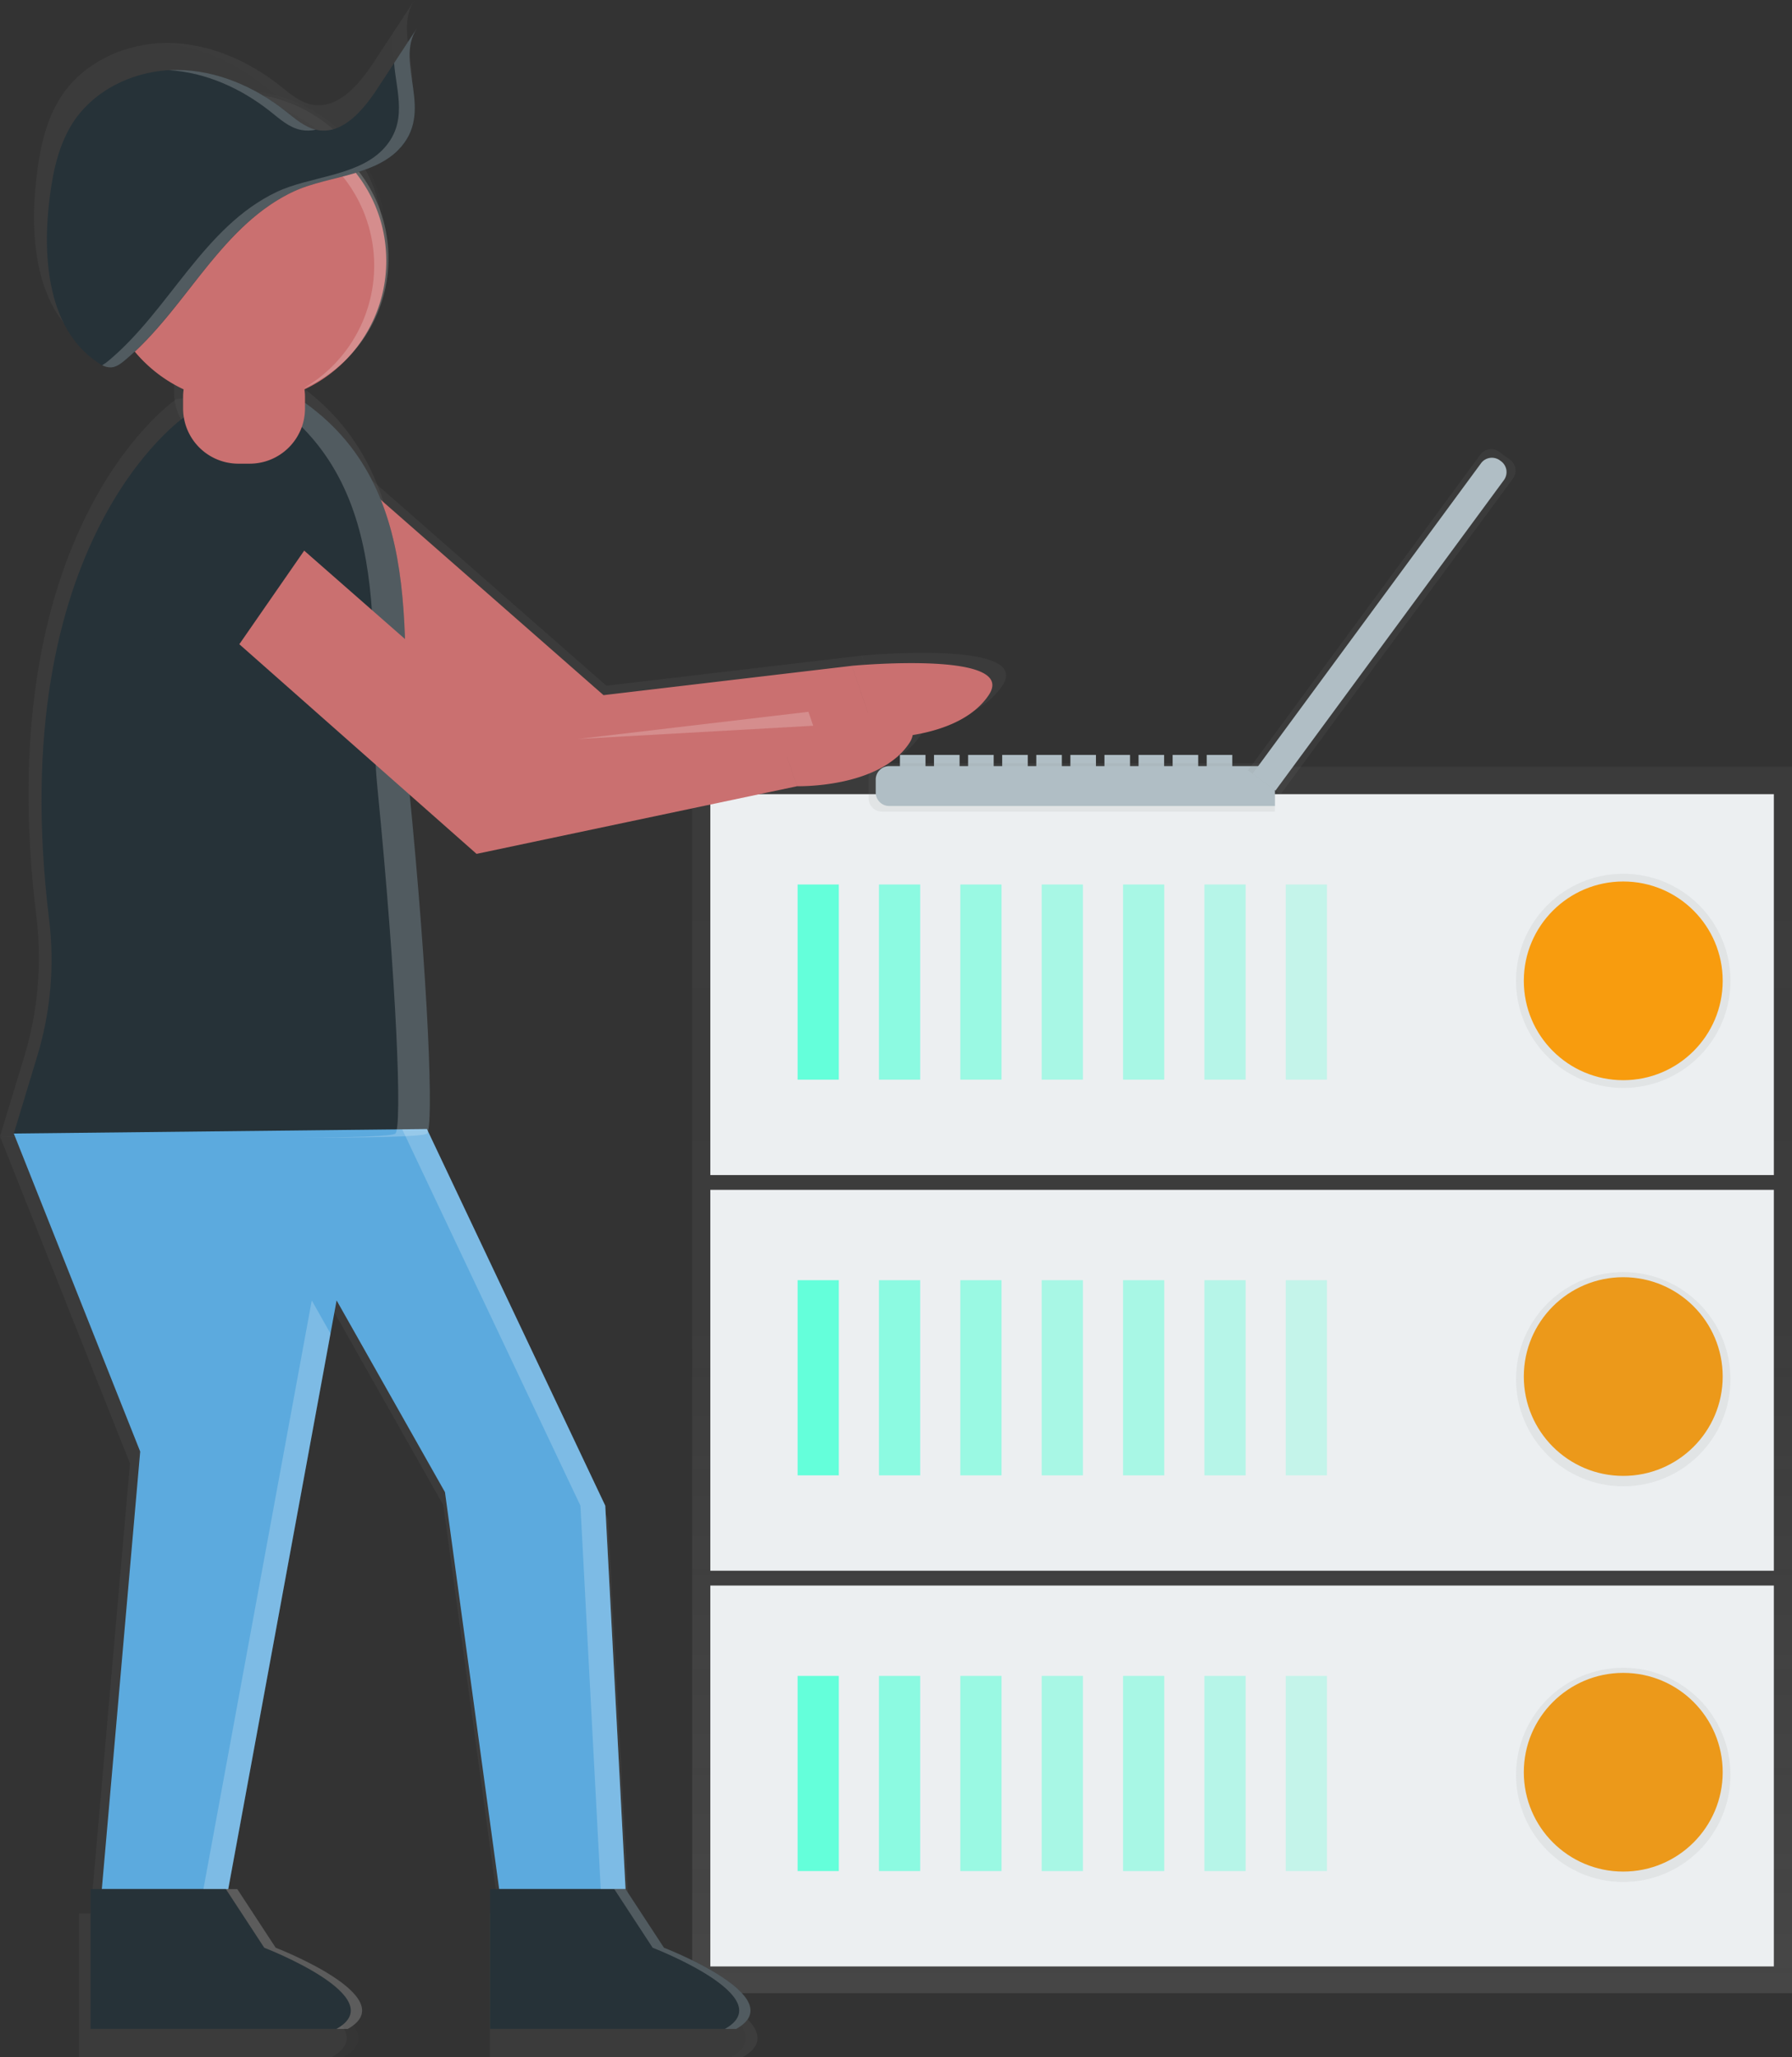<svg fill="none" xmlns="http://www.w3.org/2000/svg" viewBox="0 0 149 171"><rect x="0" y="0" width="149" height="171" fill="#333333" stroke="none"/><g clip-path="url(#clip0)"><path d="M76.952 62.754h-2.125v1.416h2.125v-1.416zm2.834 0H77.66v1.416h2.126v-1.416zm2.835 0h-2.125v1.416h2.125v-1.416zm2.833 0H83.33v1.416h2.125v-1.416zm2.836 0h-2.126v1.416h2.126v-1.416zm2.835 0H89v1.416h2.125v-1.416zm2.833 0h-2.125v1.416h2.125v-1.416zm2.836 0h-2.126v1.416h2.126v-1.416zm2.833 0H97.5v1.416h2.126v-1.416zm2.835 0h-2.125v1.416h2.125v-1.416z" fill="#B0BEC5"/><path d="M149 63.737H57.55v101.947H149V63.737z" fill="url(#paint0_linear)"/><path d="M147.49 131.802H59.061v31.662h88.429v-31.662z" fill="#ECEFF1"/><path d="M69.745 139.313h-3.427v16.223h3.427v-16.223z" fill="#64FFDA"/><path opacity=".7" d="M76.51 139.313h-3.427v16.223h3.427v-16.223z" fill="#64FFDA"/><path opacity=".6" d="M83.275 139.313h-3.427v16.223h3.427v-16.223z" fill="#64FFDA"/><path opacity=".5" d="M90.04 139.313h-3.427v16.223h3.427v-16.223zm6.765 0h-3.426v16.223h3.426v-16.223z" fill="#64FFDA"/><path opacity=".4" d="M103.57 139.313h-3.426v16.223h3.426v-16.223z" fill="#64FFDA"/><path opacity=".3" d="M110.333 139.313h-3.427v16.223h3.427v-16.223z" fill="#64FFDA"/><path d="M134.969 155.579c4.566 0 8.268-3.698 8.268-8.259s-3.702-8.258-8.268-8.258c-4.567 0-8.268 3.697-8.268 8.258 0 4.561 3.701 8.259 8.268 8.259z" fill="#F89C0E"/><path d="M147.49 98.908H59.061v31.662h88.429V98.908z" fill="#ECEFF1"/><path d="M69.745 106.419h-3.427v16.223h3.427v-16.223z" fill="#64FFDA"/><path opacity=".7" d="M76.51 106.419h-3.427v16.223h3.427v-16.223z" fill="#64FFDA"/><path opacity=".6" d="M83.275 106.419h-3.427v16.223h3.427v-16.223z" fill="#64FFDA"/><path opacity=".5" d="M90.04 106.419h-3.427v16.223h3.427v-16.223zm6.765 0h-3.426v16.223h3.426v-16.223z" fill="#64FFDA"/><path opacity=".4" d="M103.57 106.419h-3.426v16.223h3.426v-16.223z" fill="#64FFDA"/><path opacity=".3" d="M110.333 106.419h-3.427v16.223h3.427v-16.223z" fill="#64FFDA"/><path d="M134.969 122.687c4.566 0 8.268-3.697 8.268-8.258 0-4.561-3.702-8.259-8.268-8.259-4.567 0-8.268 3.698-8.268 8.259s3.701 8.258 8.268 8.258z" fill="#F89C0E"/><path d="M147.49 66.017H59.061v31.662h88.429V66.017z" fill="#ECEFF1"/><path d="M69.745 73.525h-3.427v16.223h3.427V73.525z" fill="#64FFDA"/><path opacity=".7" d="M76.51 73.525h-3.427v16.223h3.427V73.525z" fill="#64FFDA"/><path opacity=".6" d="M83.275 73.525h-3.427v16.223h3.427V73.525z" fill="#64FFDA"/><path opacity=".5" d="M90.04 73.525h-3.427v16.223h3.427V73.525zm6.765 0h-3.426v16.223h3.426V73.525z" fill="#64FFDA"/><path opacity=".4" d="M103.57 73.525h-3.426v16.223h3.426V73.525z" fill="#64FFDA"/><path opacity=".3" d="M110.333 73.525h-3.427v16.223h3.427V73.525z" fill="#64FFDA"/><path d="M134.969 90.437c4.922 0 8.913-3.986 8.913-8.902 0-4.917-3.991-8.903-8.913-8.903-4.923 0-8.913 3.986-8.913 8.903 0 4.916 3.99 8.902 8.913 8.902z" fill="url(#paint1_linear)"/><path d="M134.969 123.551c4.922 0 8.913-3.986 8.913-8.902 0-4.917-3.991-8.903-8.913-8.903-4.923 0-8.913 3.986-8.913 8.903 0 4.916 3.99 8.902 8.913 8.902z" fill="url(#paint2_linear)"/><path d="M134.969 156.443c4.922 0 8.913-3.986 8.913-8.903 0-4.916-3.991-8.902-8.913-8.902-4.923 0-8.913 3.986-8.913 8.902 0 4.917 3.99 8.903 8.913 8.903z" fill="url(#paint3_linear)"/><path d="M134.969 89.793c4.566 0 8.268-3.698 8.268-8.258 0-4.561-3.702-8.259-8.268-8.259-4.567 0-8.268 3.698-8.268 8.259 0 4.56 3.701 8.258 8.268 8.258z" fill="#F89C0E"/><path d="M106.006 67.473h-32.66a1.124 1.124 0 01-1.123-1.122v-1.777a1.121 1.121 0 011.123-1.122h32.66v4.021z" fill="url(#paint4_linear)"/><path d="M106.006 67H73.937a1.124 1.124 0 01-1.123-1.122v-1.07a1.121 1.121 0 011.123-1.123h32.069V67z" fill="#B0BEC5"/><path d="M22.78 45.605l23.591 20.843 27.411-5.783-2.123-6.17L50.418 57 29.166 38.374a4.83 4.83 0 00-7.127.84 4.818 4.818 0 00.741 6.39z" fill="url(#paint5_linear)"/><path d="M73.769 60.665s6.992.193 9.575-3.663c2.584-3.855-11.699-2.506-11.699-2.506l2.124 6.169z" fill="url(#paint6_linear)"/><path d="M19.686 32.019c6.716 0 12.16-5.438 12.16-12.145 0-6.708-5.444-12.145-12.16-12.145-6.715 0-12.16 5.437-12.16 12.145 0 6.707 5.445 12.145 12.16 12.145z" fill="url(#paint7_linear)"/><path d="M14.67 33.174S-.947 43.677 3.02 76.144A28.39 28.39 0 012.018 87.83l-2.023 6.643s34.354.772 35.318 0c.597-.478.132-12.713-1.544-29.685-1.027-10.397 2.193-24.86-8.877-32.764l-10.222 1.15z" fill="url(#paint8_linear)"/><path d="M35.317 94.088l15.247 32.192 1.737 32.768H41.494l-4.633-33.926-9.264-16.384-9.263 50.31H7.527l3.28-37.396L0 94.474l35.317-.386z" fill="url(#paint9_linear)"/><path d="M52.303 159.048l3.28 5.011s11.01 4.241 6.177 6.939H40.723v-11.95h11.58z" fill="url(#paint10_linear)"/><path d="M18.143 159.048l3.28 5.011s11.01 4.241 6.177 6.939H6.563v-11.95h11.58z" fill="url(#paint11_linear)"/><path opacity=".2" d="M19.88 7.538a12.11 12.11 0 00-5.99 1.57 12.17 12.17 0 019.012-.277 12.152 12.152 0 016.725 5.998 12.13 12.13 0 01.74 8.976 12.145 12.145 0 01-5.655 7.015 12.153 12.153 0 005.959-5.548 12.132 12.132 0 00-3.116-15.015 12.169 12.169 0 00-7.675-2.726v.007z" fill="url(#paint12_linear)"/><path d="M34.468 0l-3.384 5.161c-1.215 1.856-2.981 3.963-5.167 3.533-1.016-.2-1.83-.932-2.64-1.571-2.654-2.105-5.936-3.532-9.325-3.553-3.388-.02-6.854 1.504-8.762 4.298-1.413 2.062-1.9 4.607-2.18 7.089-.559 4.964 0 10.823 4.15 13.61.336.267.75.416 1.178.424.45-.029.813-.314 1.15-.596 5.195-4.347 8.089-11.416 14.344-14.4 2.76-1.316 6.778-1.327 9.005-3.562 3.28-3.286-.35-7.41 1.63-10.433z" fill="url(#paint13_linear)"/><g opacity=".2"><path opacity=".2" d="M21.926 7.123c.811.644 1.623 1.375 2.64 1.57.414.083.84.074 1.25-.024-.969-.224-1.753-.931-2.537-1.55-2.654-2.106-5.936-3.533-9.324-3.553-.238 0-.474 0-.713.02 3.168.186 6.213 1.575 8.684 3.537z" fill="url(#paint14_linear)"/><path opacity=".2" d="M34.468 0l-1.953 2.982c.187 2.453 1.265 5.162-1.022 7.45-2.229 2.245-6.246 2.245-9.005 3.562-6.262 2.985-9.151 10.056-14.343 14.4-.179.156-.371.295-.576.413.238.13.505.194.776.184.449-.029.813-.314 1.15-.596 5.195-4.347 8.088-11.416 14.343-14.4 2.762-1.316 6.779-1.327 9.005-3.562 3.274-3.286-.357-7.41 1.625-10.433z" fill="url(#paint15_linear)"/></g><path opacity=".2" d="M33.776 64.79c-1.027-10.398 2.193-24.86-8.877-32.765l-2.344.265c10.639 7.962 7.505 22.217 8.52 32.504C32.751 81.766 33.22 94 32.62 94.479c-.294.224-3.694.327-8.275.34 5.893.016 10.627-.06 10.978-.34.595-.483.128-12.718-1.546-29.69z" fill="url(#paint16_linear)"/><path d="M15.981 49.727L39.573 70.57l27.41-5.783-2.143-6.167-21.23 2.507L22.358 42.5a4.83 4.83 0 00-7.127.84 4.819 4.819 0 00.75 6.386z" fill="url(#paint17_linear)"/><path d="M66.97 64.79s6.992.192 9.576-3.663C79.129 57.27 64.84 58.62 64.84 58.62l2.13 6.17z" fill="url(#paint18_linear)"/><path d="M20.295 26.815h-1.222c-2.54 0-4.6 2.056-4.6 4.593v1.221a4.596 4.596 0 004.6 4.594h1.222c2.54 0 4.6-2.057 4.6-4.594v-1.22a4.596 4.596 0 00-4.6-4.594z" fill="url(#paint19_linear)"/><g opacity=".2"><path opacity=".2" d="M25.474 108.738l-9.264 50.31h2.124l8.742-47.478-1.602-2.832z" fill="url(#paint20_linear)"/><path opacity=".2" d="M50.564 126.28L35.317 94.088l-2.112.023 15.236 32.169 1.736 32.768h2.124l-1.737-32.768z" fill="url(#paint21_linear)"/></g><path opacity=".2" d="M55.583 164.061l-3.28-5.011h-.966l3.28 5.011s11.003 4.246 6.179 6.939h.964c4.824-2.693-6.177-6.939-6.177-6.939z" fill="url(#paint22_linear)"/><path opacity=".2" d="M22.39 164.061l-3.281-5.011h-.964l3.28 5.011s11.01 4.242 6.177 6.939h.964c4.819-2.693-6.177-6.939-6.177-6.939z" fill="url(#paint23_linear)"/><path opacity=".2" d="M68.345 59.621l-.411-1.194-19.693 2.325 20.104-1.13z" fill="url(#paint24_linear)"/><path d="M9.7 49.5l6.558-12.371 10.928 4.124L16.258 57.02 9.699 49.5z" fill="url(#paint25_linear)"/><path d="M23.304 46.697L46.24 66.97l26.654-5.623-2.065-5.999-20.648 2.438-20.67-18.124a4.696 4.696 0 00-5.497-.506 4.686 4.686 0 00-.71 7.542zm49.591 14.647s6.8.189 9.313-3.56c2.511-3.75-11.378-2.438-11.378-2.438l2.065 5.998zm-52.602-27.86c6.53 0 11.825-5.288 11.825-11.81 0-6.523-5.294-11.811-11.825-11.811-6.53 0-11.825 5.288-11.825 11.81 0 6.523 5.294 11.811 11.825 11.811z" fill="#CA7070"/><path d="M15.41 34.608S.223 44.824 4.08 76.402c.47 3.816.138 7.687-.975 11.367l-1.96 6.46s33.413.75 34.352 0c.582-.464.128-12.364-1.5-28.872-.998-10.112 2.131-24.18-8.635-31.866l-9.951 1.117z" fill="#263238"/><path d="M35.497 93.853l14.829 31.309 1.687 31.871h-10.51l-4.505-32.995-9.01-15.938-9.01 48.933H8.467l3.19-36.37-10.51-26.436 34.351-.374z" fill="#5CAADE"/><path d="M52.015 157.033l3.19 4.874s10.7 4.125 6.006 6.75H40.752v-11.624h11.263zm-33.235 0l3.191 4.874s10.7 4.125 6.006 6.75H7.529v-11.624h11.252z" fill="#263238"/><path opacity=".2" d="M20.482 9.674a11.778 11.778 0 00-5.826 1.535 11.838 11.838 0 018.72-.215 11.82 11.82 0 016.496 5.816 11.798 11.798 0 01.736 8.682 11.813 11.813 0 01-5.426 6.823 11.821 11.821 0 005.79-5.397 11.8 11.8 0 00-3.029-14.599 11.836 11.836 0 00-7.461-2.654v.01z" fill="#fff"/><path d="M34.668 2.343l-3.29 5.024c-1.181 1.796-2.898 3.853-5.017 3.436-.988-.195-1.777-.898-2.565-1.533-2.584-2.046-5.774-3.435-9.06-3.455-3.284-.02-6.666 1.463-8.537 4.178-1.373 2.004-1.847 4.488-2.121 6.896-.544 4.827 0 10.527 4.044 13.24a1.9 1.9 0 001.144.41c.427-.028.79-.304 1.123-.58 5.05-4.226 7.864-11.104 13.953-14.006 2.685-1.279 6.592-1.29 8.762-3.462 3.17-3.196-.362-7.208 1.564-10.148z" fill="#263238"/><path opacity=".2" d="M22.479 9.27c.789.626 1.573 1.347 2.566 1.533.402.08.816.072 1.215-.022-.941-.225-1.705-.898-2.471-1.508-2.577-2.05-5.768-3.438-9.052-3.459-.225 0-.461 0-.692.02 3.062.178 6.016 1.518 8.434 3.436zm12.189-6.927l-1.9 2.902c.179 2.385 1.23 5.013-.996 7.246-2.168 2.172-6.067 2.183-8.763 3.462-6.09 2.902-8.9 9.78-13.952 14.006-.173.151-.36.286-.56.401.23.127.49.189.753.18.427-.03.79-.305 1.123-.581 5.051-4.226 7.864-11.104 13.953-14.006 2.685-1.279 6.592-1.29 8.762-3.462 3.186-3.196-.346-7.208 1.58-10.148zM33.996 65.355c-.998-10.112 2.132-24.18-8.634-31.866l-2.278.258C33.43 41.49 30.38 55.36 31.37 65.362c1.628 16.507 2.082 28.407 1.5 28.872-.285.225-3.594.319-8.047.332 5.733.016 10.335-.06 10.676-.332.582-.471.133-12.37-1.503-28.88z" fill="#fff"/><path d="M16.69 50.717L39.625 70.98l26.654-5.624-2.065-5.998-20.648 2.437-20.67-18.124a4.696 4.696 0 00-5.497-.506 4.693 4.693 0 00-.71 7.55zm49.59 14.638s6.801.188 9.313-3.562c2.512-3.75-11.378-2.437-11.378-2.437l2.065 5.999zM20.76 28.421h-.937c-2.54 0-4.599 2.057-4.599 4.594v.936a4.596 4.596 0 004.6 4.593h.936c2.54 0 4.6-2.056 4.6-4.593v-.936a4.596 4.596 0 00-4.6-4.594z" fill="#CA7070"/><path opacity=".2" d="M25.923 108.1l-9.01 48.933h2.066l8.501-46.177-1.557-2.756zm24.403 17.062l-14.83-31.31-2.055.023 14.82 31.287 1.687 31.871h2.065l-1.687-31.871zM55.206 161.909l-3.19-4.874h-.94l3.19 4.874s10.7 4.125 6.006 6.75h.94c4.693-2.625-6.006-6.75-6.006-6.75zm-32.284 0l-3.19-4.874h-.951l3.19 4.874s10.7 4.125 6.006 6.75h.94c4.693-2.625-5.995-6.75-5.995-6.75zM67.617 60.33l-.398-1.16-19.153 2.26 19.551-1.1z" fill="#fff"/><path d="M10.58 50.485l6.376-12.03 10.63 4.01-10.63 15.334-6.376-7.314z" fill="#263238"/><path d="M103.763 64.037l19.323-26.242a1.109 1.109 0 01.737-.445 1.122 1.122 0 01.835.207l.899.662a1.119 1.119 0 01.238 1.571l-19.322 26.242-2.71-1.995z" fill="url(#paint26_linear)"/><path d="M104.147 64.318l18.995-25.807a1.108 1.108 0 01.737-.445 1.122 1.122 0 01.836.207l.092.067a1.131 1.131 0 01.445.736 1.134 1.134 0 01-.207.835L106.05 65.718l-1.903-1.4z" fill="#B0BEC5"/></g><defs><linearGradient id="paint0_linear" x1="103.273" y1="165.686" x2="103.273" y2="63.737" gradientUnits="userSpaceOnUse"><stop stop-color="gray" stop-opacity=".25"/><stop offset=".54" stop-color="gray" stop-opacity=".12"/><stop offset="1" stop-color="gray" stop-opacity=".1"/></linearGradient><linearGradient id="paint1_linear" x1="10834.5" y1="7247.9" x2="10834.5" y2="5835.28" gradientUnits="userSpaceOnUse"><stop stop-color="gray" stop-opacity=".25"/><stop offset=".54" stop-color="gray" stop-opacity=".12"/><stop offset="1" stop-color="gray" stop-opacity=".1"/></linearGradient><linearGradient id="paint2_linear" x1="10834.5" y1="9908.28" x2="10834.5" y2="8495.66" gradientUnits="userSpaceOnUse"><stop stop-color="gray" stop-opacity=".25"/><stop offset=".54" stop-color="gray" stop-opacity=".12"/><stop offset="1" stop-color="gray" stop-opacity=".1"/></linearGradient><linearGradient id="paint3_linear" x1="10834.5" y1="12550.8" x2="10834.5" y2="11138.2" gradientUnits="userSpaceOnUse"><stop stop-color="gray" stop-opacity=".25"/><stop offset=".54" stop-color="gray" stop-opacity=".12"/><stop offset="1" stop-color="gray" stop-opacity=".1"/></linearGradient><linearGradient id="paint4_linear" x1="22539.7" y1="1550.04" x2="22539.7" y2="1478.14" gradientUnits="userSpaceOnUse"><stop stop-color="gray" stop-opacity=".25"/><stop offset=".54" stop-color="gray" stop-opacity=".12"/><stop offset="1" stop-color="gray" stop-opacity=".1"/></linearGradient><linearGradient id="paint5_linear" x1="25264.1" y1="10724.3" x2="25264.1" y2="6905.2" gradientUnits="userSpaceOnUse"><stop stop-color="gray" stop-opacity=".25"/><stop offset=".54" stop-color="gray" stop-opacity=".12"/><stop offset="1" stop-color="gray" stop-opacity=".1"/></linearGradient><linearGradient id="paint6_linear" x1="7447" y1="2225.75" x2="7447" y2="2043.25" gradientUnits="userSpaceOnUse"><stop stop-color="gray" stop-opacity=".25"/><stop offset=".54" stop-color="gray" stop-opacity=".12"/><stop offset="1" stop-color="gray" stop-opacity=".1"/></linearGradient><linearGradient id="paint7_linear" x1="2138.37" y1="3473.44" x2="2138.37" y2="844.522" gradientUnits="userSpaceOnUse"><stop stop-color="gray" stop-opacity=".25"/><stop offset=".54" stop-color="gray" stop-opacity=".12"/><stop offset="1" stop-color="gray" stop-opacity=".1"/></linearGradient><linearGradient id="paint8_linear" x1="12361.7" y1="30894.8" x2="12361.7" y2="13323.8" gradientUnits="userSpaceOnUse"><stop stop-color="gray" stop-opacity=".25"/><stop offset=".54" stop-color="gray" stop-opacity=".12"/><stop offset="1" stop-color="gray" stop-opacity=".1"/></linearGradient><linearGradient id="paint9_linear" x1="6087.27" y1="46133.7" x2="6087.27" y2="27329.8" gradientUnits="userSpaceOnUse"><stop stop-color="gray" stop-opacity=".25"/><stop offset=".54" stop-color="gray" stop-opacity=".12"/><stop offset="1" stop-color="gray" stop-opacity=".1"/></linearGradient><linearGradient id="paint10_linear" x1="11154.5" y1="10089.3" x2="11154.5" y2="9452.88" gradientUnits="userSpaceOnUse"><stop stop-color="gray" stop-opacity=".25"/><stop offset=".54" stop-color="gray" stop-opacity=".12"/><stop offset="1" stop-color="gray" stop-opacity=".1"/></linearGradient><linearGradient id="paint11_linear" x1="7735.43" y1="10089.3" x2="7735.43" y2="9452.88" gradientUnits="userSpaceOnUse"><stop stop-color="gray" stop-opacity=".25"/><stop offset=".54" stop-color="gray" stop-opacity=".12"/><stop offset="1" stop-color="gray" stop-opacity=".1"/></linearGradient><linearGradient id="paint12_linear" x1="6740.13" y1="4813.73" x2="6740.13" y2="2396.77" gradientUnits="userSpaceOnUse"><stop stop-color="gray" stop-opacity=".25"/><stop offset=".54" stop-color="gray" stop-opacity=".12"/><stop offset="1" stop-color="gray" stop-opacity=".1"/></linearGradient><linearGradient id="paint13_linear" x1="11121.4" y1="5746.11" x2="11121.4" y2="2000.41" gradientUnits="userSpaceOnUse"><stop stop-color="gray" stop-opacity=".25"/><stop offset=".54" stop-color="gray" stop-opacity=".12"/><stop offset="1" stop-color="gray" stop-opacity=".1"/></linearGradient><linearGradient id="paint14_linear" x1="4481.18" y1="563.434" x2="4481.18" y2="443.695" gradientUnits="userSpaceOnUse"><stop stop-color="gray" stop-opacity=".25"/><stop offset=".54" stop-color="gray" stop-opacity=".12"/><stop offset="1" stop-color="gray" stop-opacity=".1"/></linearGradient><linearGradient id="paint15_linear" x1="9743.48" y1="5746.28" x2="9743.48" y2="2000.47" gradientUnits="userSpaceOnUse"><stop stop-color="gray" stop-opacity=".25"/><stop offset=".54" stop-color="gray" stop-opacity=".12"/><stop offset="1" stop-color="gray" stop-opacity=".1"/></linearGradient><linearGradient id="paint16_linear" x1="5198.61" y1="30897" x2="5198.61" y2="13324.7" gradientUnits="userSpaceOnUse"><stop stop-color="gray" stop-opacity=".25"/><stop offset=".54" stop-color="gray" stop-opacity=".12"/><stop offset="1" stop-color="gray" stop-opacity=".1"/></linearGradient><linearGradient id="paint17_linear" x1="23665.9" y1="11264.4" x2="23665.9" y2="7446.21" gradientUnits="userSpaceOnUse"><stop stop-color="gray" stop-opacity=".25"/><stop offset=".54" stop-color="gray" stop-opacity=".12"/><stop offset="1" stop-color="gray" stop-opacity=".1"/></linearGradient><linearGradient id="paint18_linear" x1="7080.58" y1="2347.43" x2="7080.58" y2="2164.99" gradientUnits="userSpaceOnUse"><stop stop-color="gray" stop-opacity=".25"/><stop offset=".54" stop-color="gray" stop-opacity=".12"/><stop offset="1" stop-color="gray" stop-opacity=".1"/></linearGradient><linearGradient id="paint19_linear" x1="927.526" y1="1753.21" x2="927.526" y2="1270.48" gradientUnits="userSpaceOnUse"><stop stop-color="gray" stop-opacity=".25"/><stop offset=".54" stop-color="gray" stop-opacity=".12"/><stop offset="1" stop-color="gray" stop-opacity=".1"/></linearGradient><linearGradient id="paint20_linear" x1="1062.88" y1="35765.7" x2="1062.88" y2="24486.6" gradientUnits="userSpaceOnUse"><stop stop-color="gray" stop-opacity=".25"/><stop offset=".54" stop-color="gray" stop-opacity=".12"/><stop offset="1" stop-color="gray" stop-opacity=".1"/></linearGradient><linearGradient id="paint21_linear" x1="3666.87" y1="46133.7" x2="3666.87" y2="27329.8" gradientUnits="userSpaceOnUse"><stop stop-color="gray" stop-opacity=".25"/><stop offset=".54" stop-color="gray" stop-opacity=".12"/><stop offset="1" stop-color="gray" stop-opacity=".1"/></linearGradient><linearGradient id="paint22_linear" x1="6140.12" y1="10089.3" x2="6140.12" y2="9452.89" gradientUnits="userSpaceOnUse"><stop stop-color="gray" stop-opacity=".25"/><stop offset=".54" stop-color="gray" stop-opacity=".12"/><stop offset="1" stop-color="gray" stop-opacity=".1"/></linearGradient><linearGradient id="paint23_linear" x1="4384.77" y1="10089.3" x2="4384.77" y2="9452.89" gradientUnits="userSpaceOnUse"><stop stop-color="gray" stop-opacity=".25"/><stop offset=".54" stop-color="gray" stop-opacity=".12"/><stop offset="1" stop-color="gray" stop-opacity=".1"/></linearGradient><linearGradient id="paint24_linear" x1="5264.28" y1="687.82" x2="5264.28" y2="663.735" gradientUnits="userSpaceOnUse"><stop stop-color="gray" stop-opacity=".25"/><stop offset=".54" stop-color="gray" stop-opacity=".12"/><stop offset="1" stop-color="gray" stop-opacity=".1"/></linearGradient><linearGradient id="paint25_linear" x1="1445.01" y1="5091.4" x2="1445.01" y2="3328.2" gradientUnits="userSpaceOnUse"><stop stop-color="gray" stop-opacity=".25"/><stop offset=".54" stop-color="gray" stop-opacity=".12"/><stop offset="1" stop-color="gray" stop-opacity=".1"/></linearGradient><linearGradient id="paint26_linear" x1="17454" y1="10459.3" x2="17454" y2="6791.84" gradientUnits="userSpaceOnUse"><stop stop-color="gray" stop-opacity=".25"/><stop offset=".54" stop-color="gray" stop-opacity=".12"/><stop offset="1" stop-color="gray" stop-opacity=".1"/></linearGradient><clipPath id="clip0"><path fill="#fff" d="M0 0h149v171H0z"/></clipPath></defs></svg>